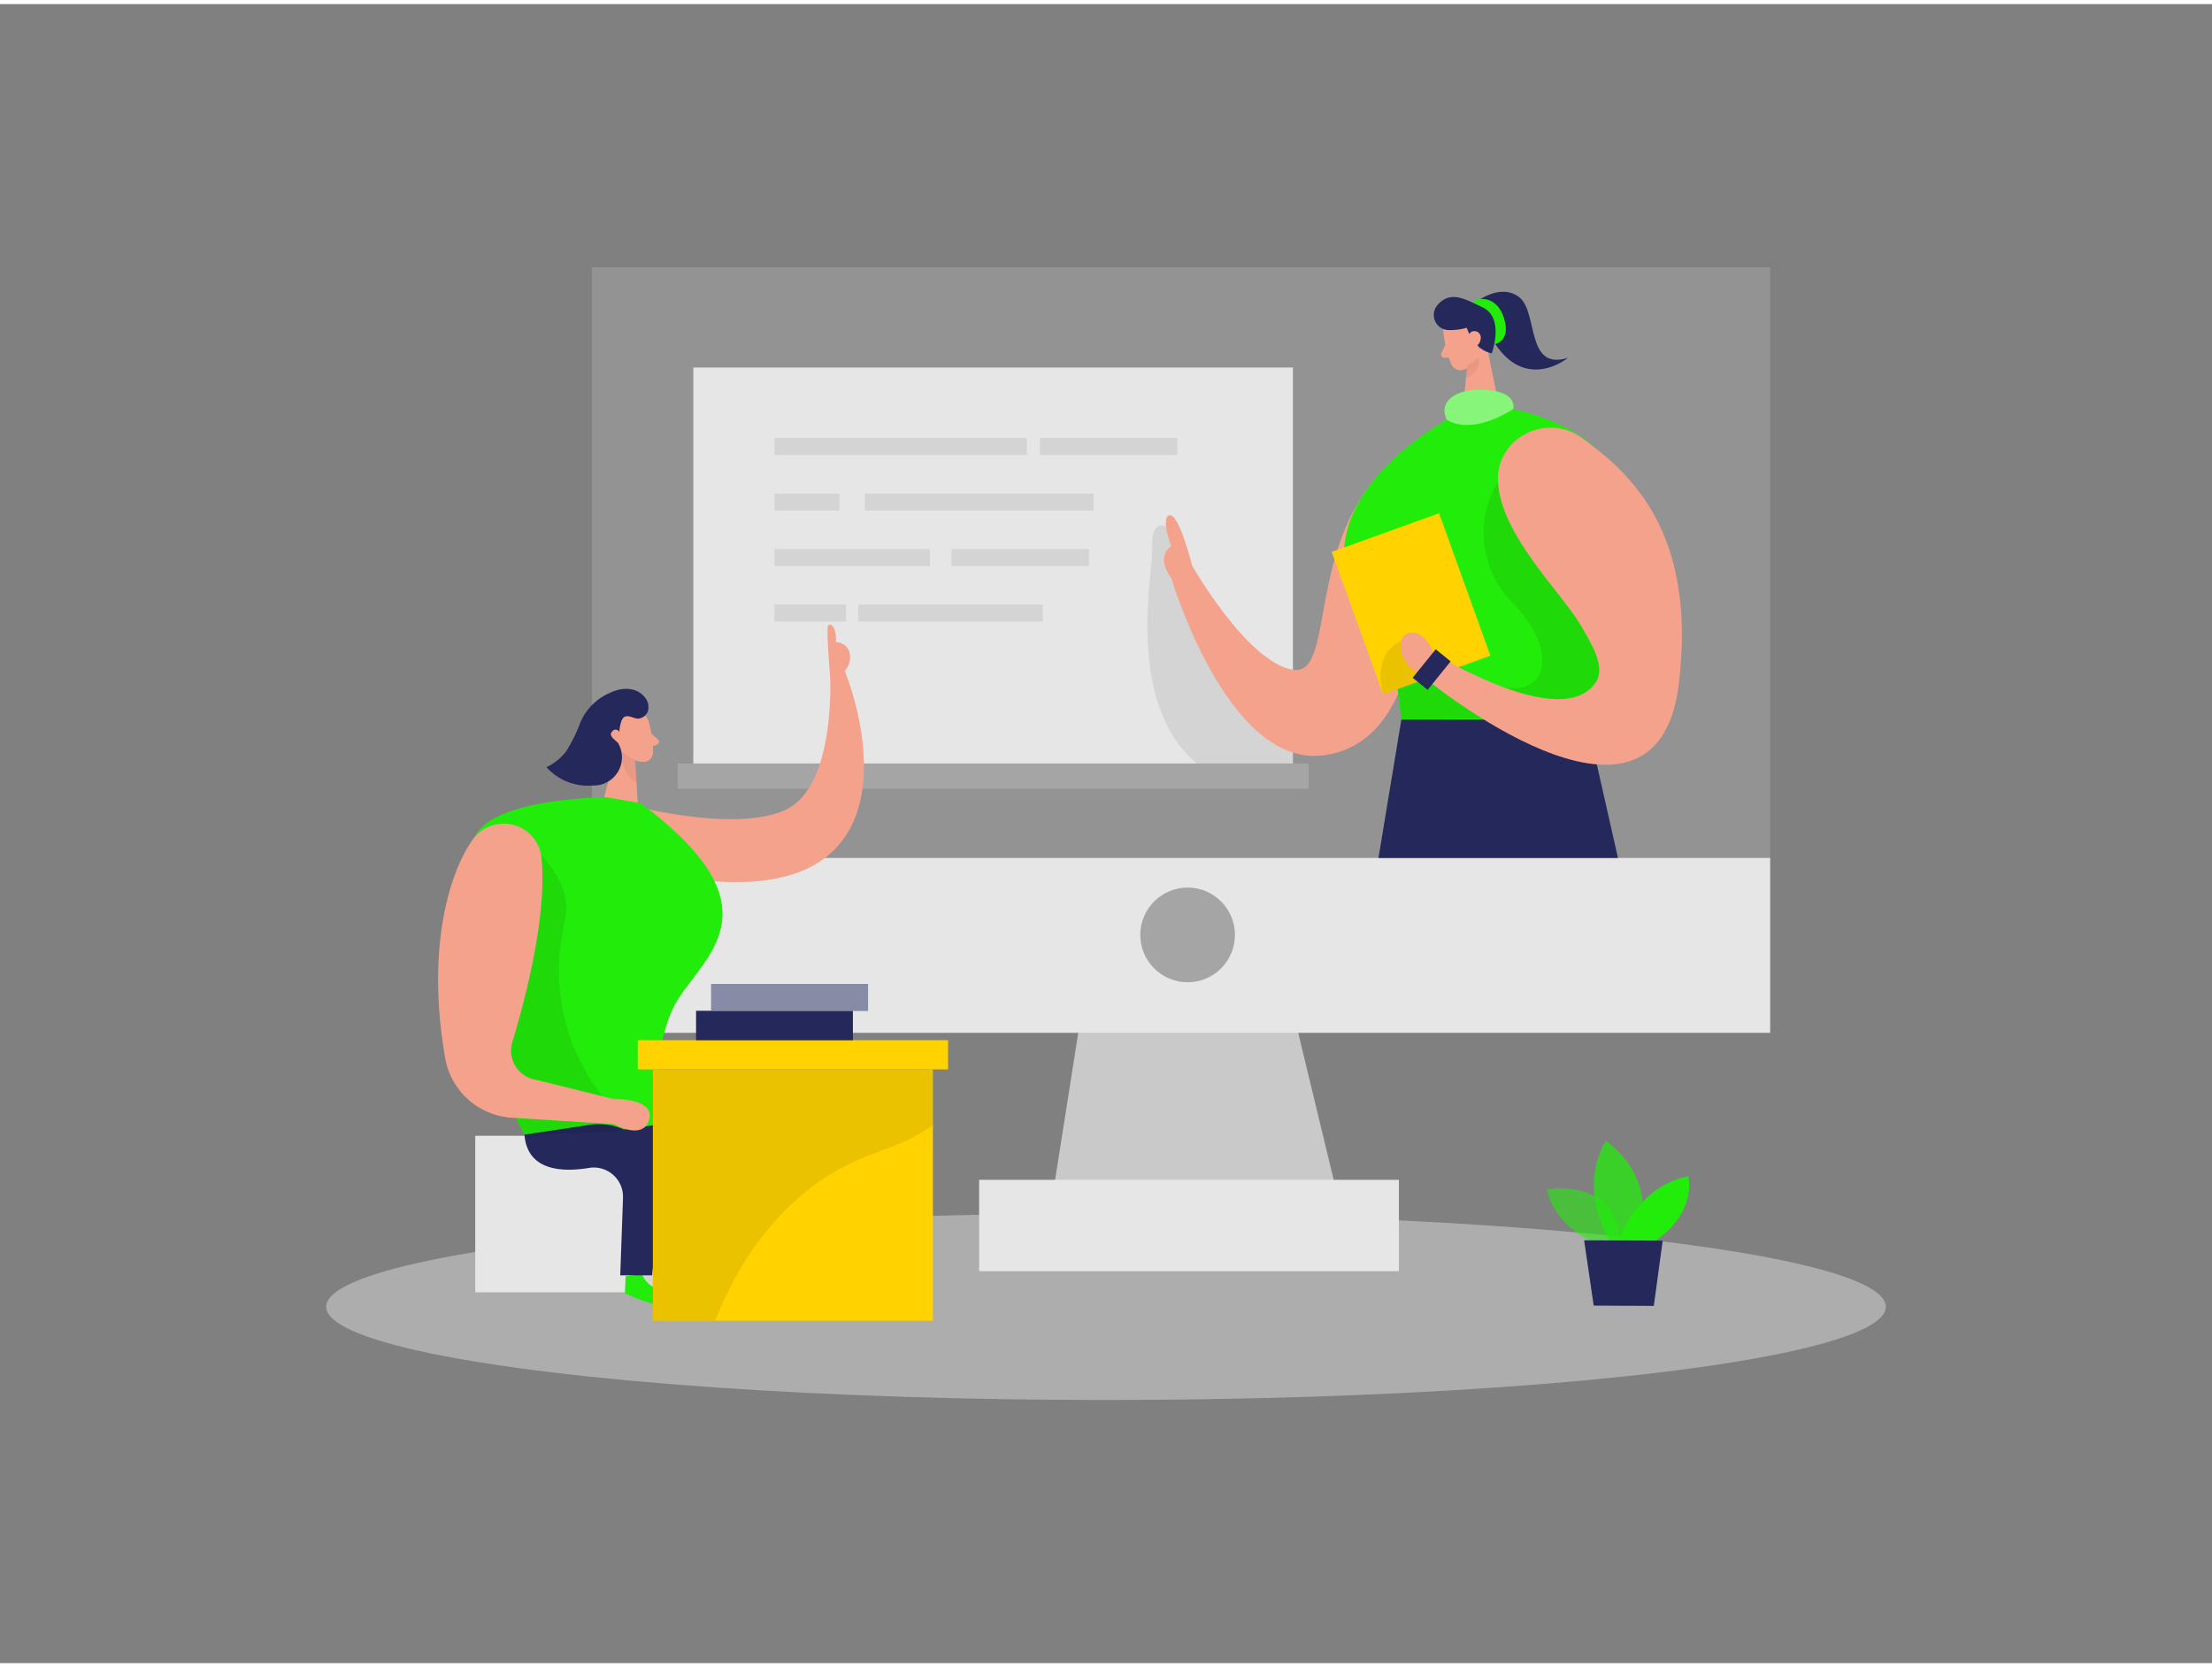 <svg id="Layer_1" data-name="Layer 1" xmlns="http://www.w3.org/2000/svg" viewBox="0 0 400 300" width="406" height="306" class="illustration styles_illustrationTablet__1DWOa"><rect x="0" y="0" width="400" height="300" fill="#808080" stroke="none"/><title>_</title><ellipse cx="200" cy="235.56" rx="141.02" ry="16.86" fill="#e6e6e6" opacity="0.45"></ellipse><rect x="107.03" y="47.58" width="213.07" height="138.44" fill="#c9c9c9" opacity="0.27"></rect><polygon points="197.47 170.21 189.38 221.62 243.35 221.62 230.94 170.21 197.47 170.21" fill="#c9c9c9"></polygon><rect x="107.03" y="154.4" width="213.07" height="31.62" fill="#e6e6e6"></rect><circle cx="214.76" cy="168.32" r="8.56" fill="#a5a5a5"></circle><rect x="177.06" y="212.61" width="75.91" height="16.52" fill="#e6e6e6"></rect><path d="M266.6,54.12s4.52-3.82,8.07-1.16,1.14,13.46,8.87,11c0,0-8.4,7-14.28-4.41Z" fill="#24285b"></path><rect x="125.37" y="65.72" width="108.43" height="71.61" fill="#e6e6e6"></rect><rect x="122.52" y="137.33" width="114.13" height="4.56" fill="#a5a5a5"></rect><path d="M233.8,129.87v7.46H216.41c-13-11-7.91-34.5-8.06-38.84-.19-5.66,2.49-4,2.49-4l4.06,11,5.75,14.37Z" opacity="0.08"></path><path d="M270.2,61.52s3.07-.43,1.81-4.62-4.74-4-5.73-2.93Z" fill="#22ec0a"></path><path d="M261,59.25a22.86,22.86,0,0,0,1.44,5.91,1.84,1.84,0,0,0,2.45.88,4,4,0,0,0,2.54-3.6l.48-3.35a3.28,3.28,0,0,0-2.09-3.17C263.55,54.85,260.69,57.05,261,59.25Z" fill="#f4a28c"></path><polygon points="268.69 60.95 271.07 72.71 264.5 73.56 265.38 64.89 268.69 60.95" fill="#f4a28c"></polygon><path d="M261.39,61.53l-.74,1.58a.58.58,0,0,0,.54.83h1.42Z" fill="#f4a28c"></path><path d="M265.36,65.13a4.42,4.42,0,0,0,2-1.3s.76,2.52-2.26,3.79Z" fill="#ce8172" opacity="0.31"></path><path d="M268.44,61s-.24-1.39.82-1.48,1.42,1.91,0,2.37Z" fill="#f4a28c"></path><path d="M261.75,58.94a10.7,10.7,0,0,0,3.49-.41s1.21,4,4.52,4.61c0,0,2.36-6.38-1.64-8.29-3.34-1.6-5.86-3.07-8.16-.45A2.74,2.74,0,0,0,261.75,58.94Z" fill="#24285b"></path><path d="M256.24,108.89s-.21,25.28-17.33,27-27.13-32.17-27.13-32.17-2.92-3.43,0-5.71c0,0-2-5.32-.26-5.58s4.06,9.13,4.06,9.13,9.94,17.46,18.22,18.81,1.44-25.91,20.08-39.22S256.24,108.89,256.24,108.89Z" fill="#f4a28c"></path><path d="M265.42,60.67s0-1.64,1.3-1.53,1.51,2,0,2.93Z" fill="#f4a28c"></path><path d="M271.07,72.71l-6.57.85s-35.57,17.07-15.21,41.11a13.63,13.63,0,0,1,3.17,7.07l1.84,14.76H281S319.59,81.33,271.07,72.71Z" fill="#22ec0a"></path><path d="M270.88,86.38a17.84,17.84,0,0,0,2.76,22c10.24,10.72,4.3,20.07-7.36,12.73s-13.56,2.22-13.56,2.22l.69,6,18.17-.2,20.13.08,7.08-16.8Z" opacity="0.08"></path><rect x="244.85" y="94.73" width="20.63" height="27.38" transform="translate(531.97 124.02) rotate(160.2)" fill="#ffd200"></rect><path d="M254.22,114.86s-6.28,1.41-4.13,9.94L260.92,121Z" opacity="0.08"></path><polygon points="292.58 154.41 286.92 129.38 253.41 129.38 249.27 154.41 292.58 154.41" fill="#24285b"></polygon><path d="M270.88,86.38c-.42-7.89,8.74-12.58,15.14-7.95,8.64,6.25,20.9,16.89,17.56,44.53-4.06,33.52-46.09-1.22-46.09-1.22l1.74-4.42s23.1,14.44,29.3,5.38c1.91-2.79-.71-7-2.67-10.35C282.3,106.31,271.38,96,270.88,86.38Z" fill="#f4a28c"></path><path d="M259.23,117.32s-1.73-4.52-4.62-3.52-.8,7,2.88,7.35Z" fill="#f4a28c"></path><path d="M273.64,73.23s.91-2.84-4.33-3.43-9.43,1.63-7.71,5.34C261.6,75.14,265.56,78.29,273.64,73.23Z" fill="#22ec0a"></path><path d="M273.64,73.23s.91-2.84-4.33-3.43-9.43,1.63-7.71,5.34C261.6,75.14,265.56,78.29,273.64,73.23Z" fill="#fff" opacity="0.46"></path><rect x="257.15" y="117.03" width="3.48" height="6.62" transform="translate(384.49 376.72) rotate(-141.03)" fill="#24285b"></rect><rect x="188.06" y="78.46" width="24.85" height="3.07" opacity="0.08"></rect><rect x="140.05" y="78.46" width="45.63" height="3.07" opacity="0.08"></rect><rect x="140.05" y="88.51" width="11.76" height="3.07" opacity="0.08"></rect><rect x="156.4" y="88.51" width="41.36" height="3.07" opacity="0.08"></rect><rect x="140.05" y="98.55" width="28.1" height="3.07" opacity="0.08"></rect><rect x="172.06" y="98.55" width="24.85" height="3.07" opacity="0.08"></rect><rect x="140.05" y="108.59" width="12.95" height="3.07" opacity="0.08"></rect><rect x="155.21" y="108.59" width="33.36" height="3.07" opacity="0.08"></rect><path d="M290.06,224.61s-8.51-2.33-10.36-10.25c0,0,13.19-2.67,13.57,10.95Z" fill="#22ec0a" opacity="0.58"></path><path d="M291.11,223.76s-5.95-9.4-.72-18.2c0,0,10,6.37,5.58,18.22Z" fill="#22ec0a" opacity="0.73"></path><path d="M292.64,223.77s3.14-9.93,12.65-11.82c0,0,1.78,6.45-6.16,11.85Z" fill="#22ec0a"></path><polygon points="286.46 223.54 288.19 235.35 299.06 235.4 300.67 223.6 286.46 223.54" fill="#24285b"></polygon><path d="M113.78,144.8s19.08,5.16,28.25.91,8.08-24.2,8.08-24.2-.73-8.62-.36-9.12,1.55,0,1.41,3a2.52,2.52,0,0,1,2.47,1.92,3.67,3.67,0,0,1-.87,3.28s9.13,21.86-2.23,32.66-36.75,2.45-36.75,2.45Z" fill="#f4a28c"></path><path d="M117.32,129.8a21.06,21.06,0,0,1,.77,5.62,1.71,1.71,0,0,1-1.83,1.6,3.77,3.77,0,0,1-3.44-2.26L111.27,132a3.07,3.07,0,0,1,.73-3.47C113.64,126.83,116.87,127.77,117.32,129.8Z" fill="#f4a28c"></path><polygon points="111.91 132.69 109.23 143.57 115.33 144.62 114.84 136.49 111.91 132.69" fill="#f4a28c"></polygon><path d="M117.79,131.9,119,133a.55.55,0,0,1-.18.91l-1.24.48Z" fill="#f4a28c"></path><path d="M114.86,136.72a8.66,8.66,0,0,1-2.65-1.81s.12,4.47,2.88,5.78Z" fill="#ce8172" opacity="0.31"></path><path d="M113.93,132.9s-.27-1.29-1.22-1-.58,2.15.77,2.07Z" fill="#f4a28c"></path><path d="M112,131.57s-1.66-1-2.28.33,1.24,2.36,2.5,1.56A2.72,2.72,0,0,1,112,131.57Z" fill="#f4a28c"></path><rect x="85.95" y="204.64" width="39.6" height="28.3" transform="translate(211.49 437.58) rotate(-180)" fill="#e6e6e6"></rect><polygon points="115.09 232.94 117 208.02 124.94 209.23 127.31 218.79 125.55 232.94 115.09 232.94" opacity="0.08"></polygon><path d="M116.09,229.67s.85,2.36,3,2.54,2.69,2.26.77,2.81-6.86-1.93-6.86-1.93l.14-3.07Z" fill="#22ec0a"></path><path d="M115.85,144.5l-6.1-1.06s-20.28,0-23.83,7-2.81,32.8,8.92,54l24,.7s-1.34-15.59,3.14-24.08S142,164,115.85,144.5Z" fill="#22ec0a"></path><path d="M94.84,204.44l11.75-1.77a11.25,11.25,0,0,1,12.87,12.27l-1.54,14.93h-5.76l.5-14a5.29,5.29,0,0,0-6.13-5.42C101.53,211.28,95.34,210.93,94.84,204.44Z" fill="#24285b"></path><path d="M128.05,229.67s.85,2.36,3,2.54,2.69,2.26.77,2.81-6.86-1.93-6.86-1.93l.14-3.07Z" fill="#22ec0a"></path><path d="M96.9,152.91s6.66,5.84,5.32,12.28c-.21,1.05-.44,2.31-.66,3.68A36.78,36.78,0,0,0,110.19,199l4.2,4.8-19.55.65-1.67-3.27L84.05,186Z" opacity="0.08"></path><path d="M106.8,204.44l11.75-1.77a11.25,11.25,0,0,1,12.87,12.27l-1.54,14.93h-5.76l.5-14a5.29,5.29,0,0,0-6.13-5.42C113.49,211.28,107.3,210.93,106.8,204.44Z" fill="#24285b"></path><path d="M111,198l-14-3.47a5.34,5.34,0,0,1-4.35-6.85c2.45-8.09,6.26-22.75,5.28-33.2a6.87,6.87,0,0,0-12.42-3.43c-4.45,6.26-8.41,20.09-5,39.58a13.05,13.05,0,0,0,12,10.74L111,202.54s5.32,3.05,6.39-.84S111,198,111,198Z" fill="#f4a28c"></path><path d="M113.93,128.86l.12,0a6.46,6.46,0,0,0,1.19.35,2,2,0,0,0,1.94-1.41,2.75,2.75,0,0,0-.56-2.43c-1.53-1.93-4.19-1.85-6.24-.86a10.15,10.15,0,0,0-5.44,5.41,28.55,28.55,0,0,1-2.43,5,9.22,9.22,0,0,1-3.69,3.06,10,10,0,0,0,8.32,3.32,5.1,5.1,0,0,0,4.66-7.62c-.41-.59-2.15-1.42-.86-2.37.39-.28,1.07,0,1.06.45a6,6,0,0,1,.41-2.18,1.48,1.48,0,0,1,.44-.65A1.27,1.27,0,0,1,113.93,128.86Z" fill="#24285b"></path><rect x="118.06" y="192.64" width="50.64" height="45.45" fill="#ffd200"></rect><rect x="115.33" y="187.36" width="56.11" height="5.28" fill="#ffd200"></rect><path d="M168.7,192.64v10.05a23.53,23.53,0,0,1-2.24,1.49c-3.73,2.19-8,3.31-11.94,5.1-10,4.51-17.69,13.22-22.61,23-.95,1.89-1.81,3.83-2.58,5.79H118.06V192.64Z" opacity="0.08"></path><rect x="125.87" y="182.04" width="28.36" height="5.32" fill="#24285b"></rect><rect x="128.61" y="177.18" width="28.36" height="4.86" fill="#24285b"></rect><rect x="128.61" y="177.18" width="28.36" height="4.86" fill="#fff" opacity="0.46"></rect></svg>